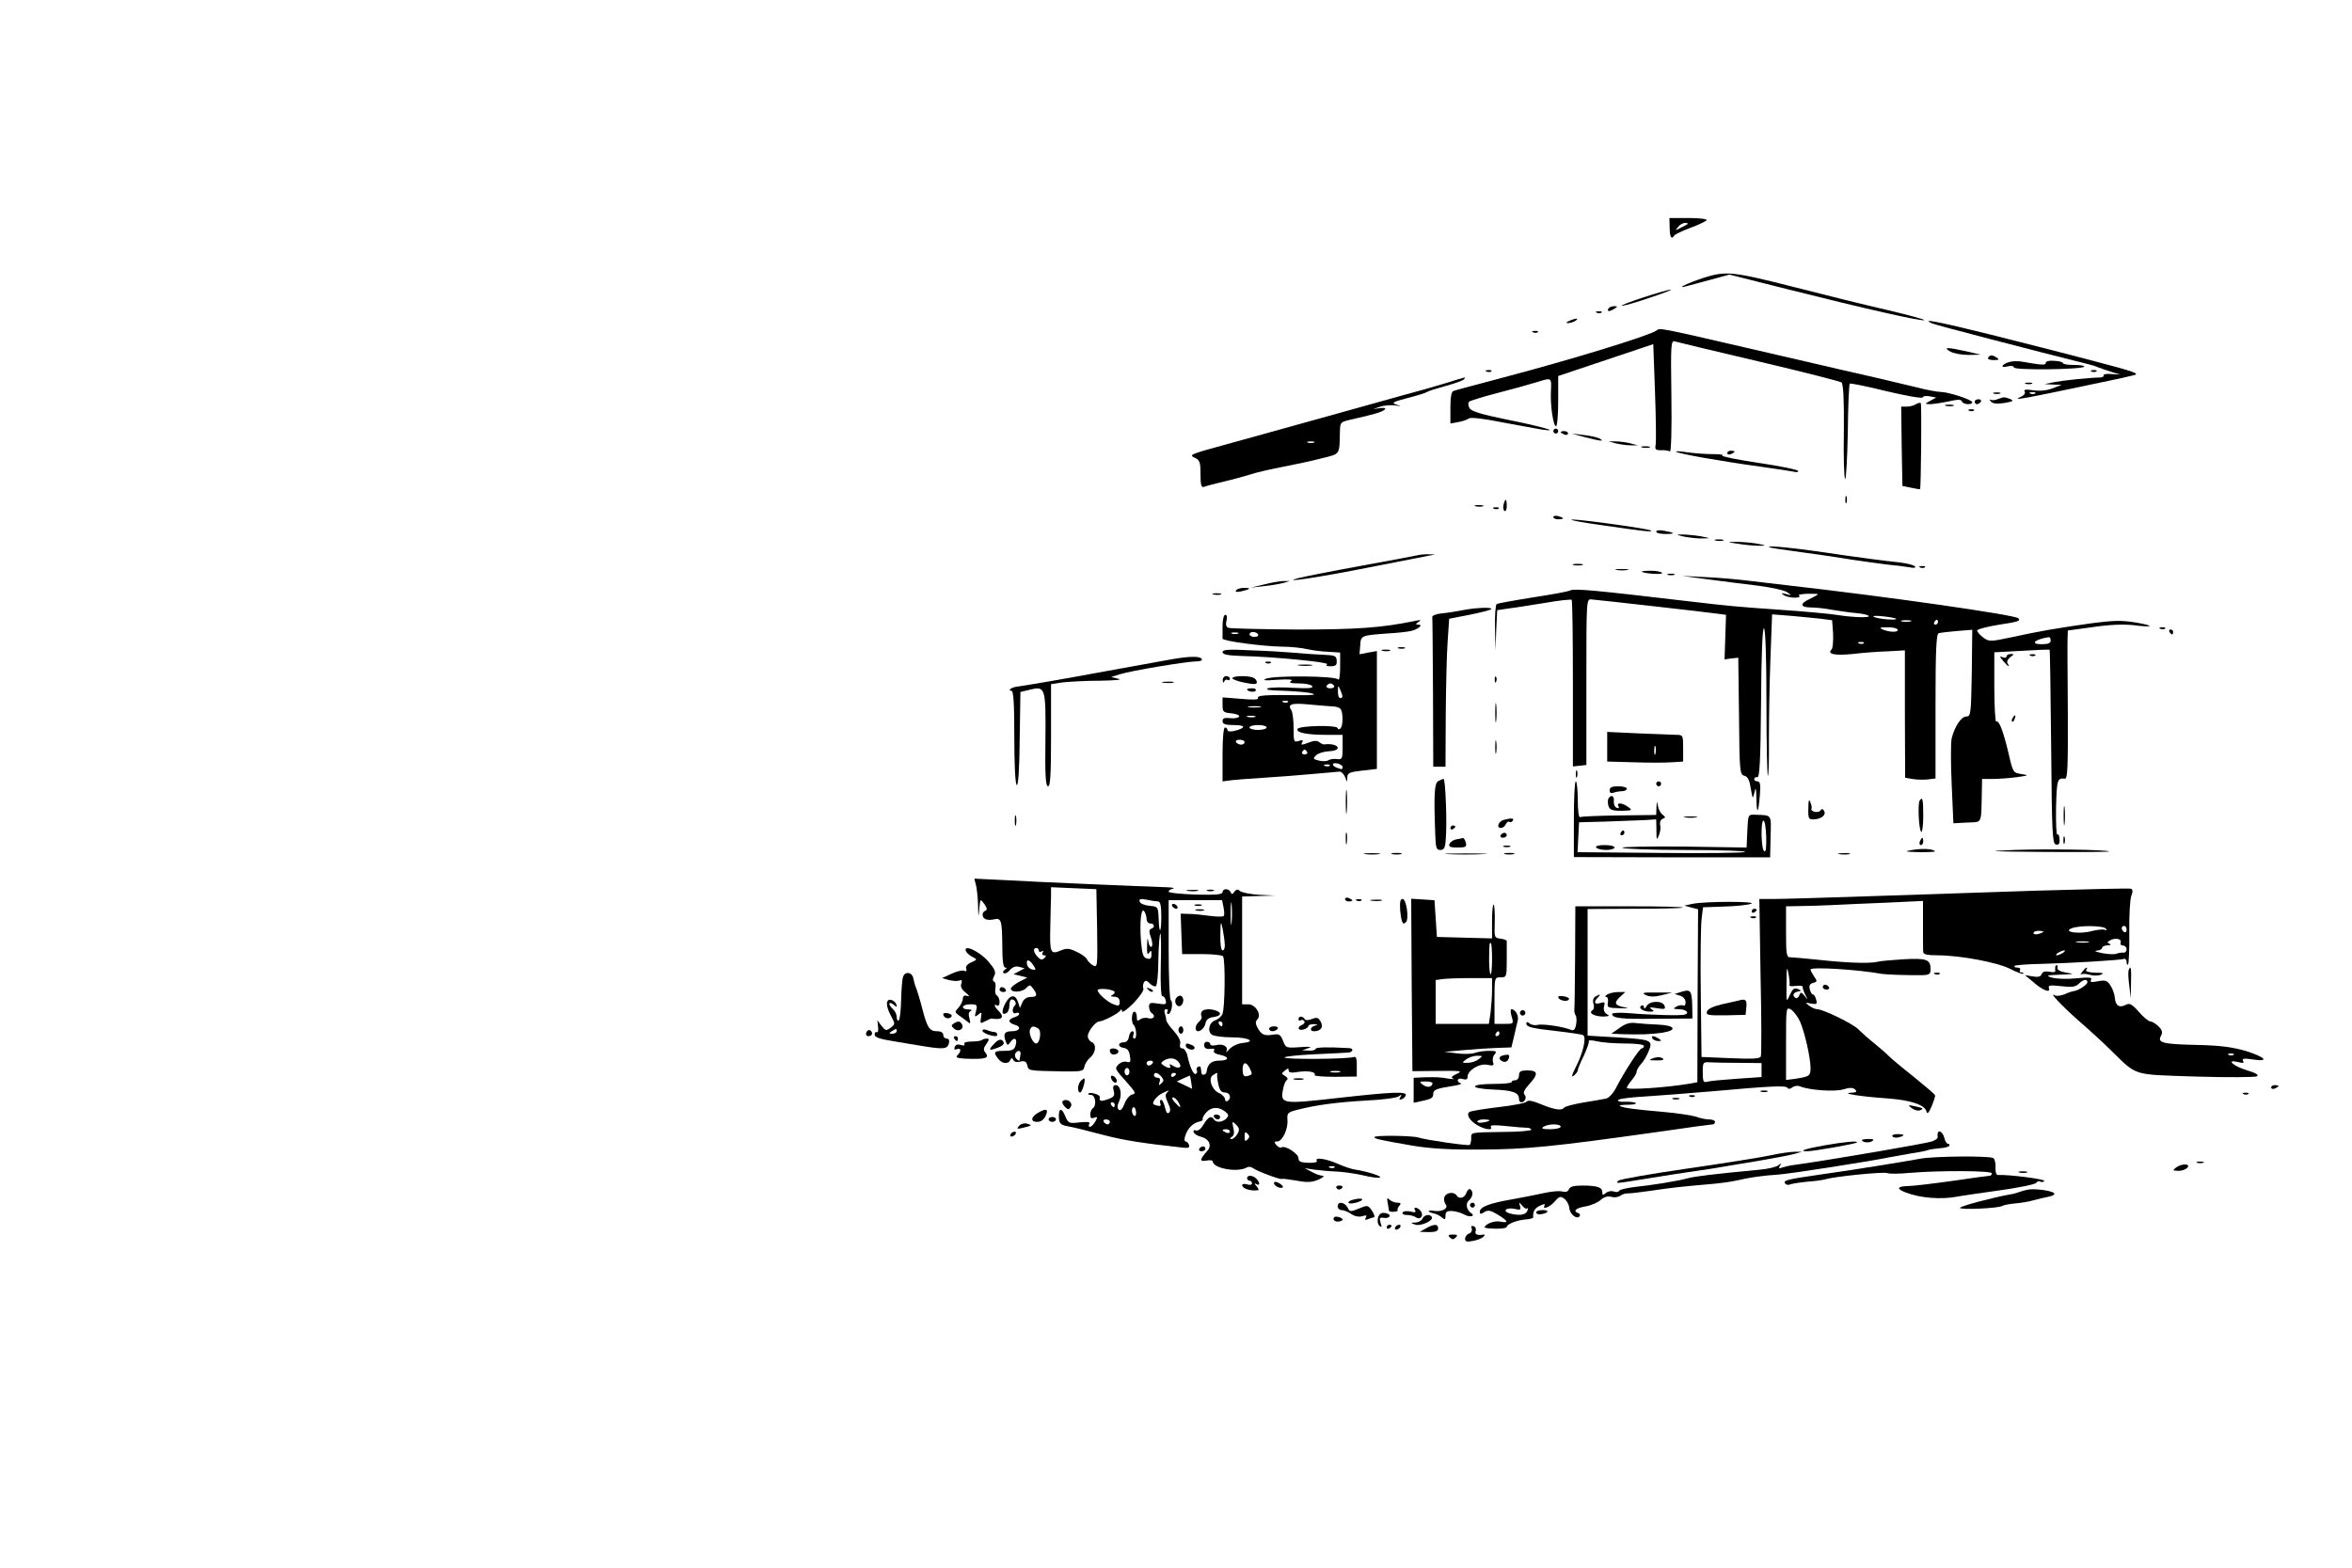 <?xml version="1.0" standalone="no"?>
<!DOCTYPE svg PUBLIC "-//W3C//DTD SVG 20010904//EN"
 "http://www.w3.org/TR/2001/REC-SVG-20010904/DTD/svg10.dtd">
<svg version="1.0" xmlns="http://www.w3.org/2000/svg"
 width="960pt" height="640pt" viewBox="0 0 960 640"
 preserveAspectRatio="xMidYMid meet">

<g transform="translate(0,640) scale(0.1,-0.1)"
fill="#000000" stroke="none">
<path d="M6815 5470 c0 -38 8 -50 19 -31 3 4 33 19 66 31 33 12 63 27 66 31 3
5 -30 9 -73 9 l-79 0 1 -40z m74 16 c-2 -2 -15 -9 -29 -16 -23 -12 -24 -12
-11 3 7 10 20 17 29 17 8 0 13 -2 11 -4z"/>
<path d="M6951 5265 c-66 -22 -115 -46 -66 -33 11 3 55 15 97 26 l77 21 238
-60 c314 -79 543 -131 557 -126 6 2 -61 20 -149 41 -88 20 -254 61 -370 91
-267 68 -290 70 -384 40z"/>
<path d="M6705 5185 c-55 -18 -93 -33 -85 -33 8 -1 60 14 115 33 55 18 93 33
85 33 -8 0 -60 -15 -115 -33z"/>
<path d="M6565 5140 c-8 -13 5 -13 25 0 13 8 13 10 -2 10 -9 0 -20 -4 -23 -10z"/>
<path d="M6518 5123 c7 -3 16 -2 19 1 4 3 -2 6 -13 5 -11 0 -14 -3 -6 -6z"/>
<path d="M6405 5090 c-13 -6 -15 -9 -5 -9 8 0 22 4 30 9 18 12 2 12 -25 0z"/>
<path d="M7885 5080 c15 -7 408 -109 635 -166 14 -3 34 -9 45 -14 11 -4 36
-13 55 -19 l35 -10 -37 2 c-20 2 -34 -1 -32 -5 3 -4 -3 -8 -13 -9 -48 -1 -152
-12 -188 -19 l-40 -8 35 -2 35 -1 -39 -15 c-24 -9 -53 -11 -79 -7 -29 4 -38 3
-33 -6 4 -6 -2 -15 -16 -21 -41 -18 2 -10 357 65 39 8 85 18 103 23 29 6 7 14
-165 59 -109 29 -299 77 -422 108 -214 53 -282 66 -236 45z m422 -286 c-3 -3
-12 -4 -19 -1 -8 3 -5 6 6 6 11 1 17 -2 13 -5z"/>
<path d="M6760 5050 c-33 -22 -347 -118 -620 -190 -107 -29 -201 -53 -207 -56
-9 -2 -13 -25 -13 -68 l0 -65 33 6 c17 3 37 10 43 15 7 5 61 -1 135 -16 68
-13 142 -26 164 -30 81 -11 -8 14 -149 42 -102 21 -141 33 -148 46 -6 10 -6
21 -2 26 5 4 56 20 114 35 58 15 131 35 163 45 62 19 60 21 57 -43 -2 -54 10
-137 21 -137 5 0 9 46 9 103 l0 102 194 65 194 65 7 -192 c4 -106 5 -204 3
-217 -4 -21 -1 -24 22 -24 15 1 31 -2 36 -5 5 -3 8 91 6 225 -3 217 -2 229 15
224 10 -3 164 -40 343 -82 179 -42 330 -81 336 -85 8 -7 11 -68 10 -200 -2
-104 1 -192 5 -195 4 -2 9 83 11 190 1 107 5 197 8 200 3 2 70 -11 150 -31 81
-19 146 -31 148 -25 1 5 14 7 29 4 l26 -5 -24 -13 c-24 -13 -24 -13 -2 -14 12
0 46 5 75 11 39 9 53 9 56 0 4 -13 42 -15 42 -3 0 10 -98 42 -129 42 -13 0
-57 8 -99 19 -43 10 -108 26 -147 35 -38 8 -243 56 -455 105 -471 109 -442
103 -460 91z"/>
<path d="M6258 5043 c7 -3 16 -2 19 1 4 3 -2 6 -13 5 -11 0 -14 -3 -6 -6z"/>
<path d="M7960 4965 c14 -8 48 -14 75 -14 l50 1 -60 14 c-78 17 -96 17 -65 -1z"/>
<path d="M8115 4940 c-4 -6 6 -10 22 -10 22 0 25 2 13 10 -19 12 -27 12 -35 0z"/>
<path d="M8205 4923 c-33 -8 -45 -27 -12 -19 16 4 27 2 27 -4 0 -12 275 -9
287 3 3 4 -15 7 -40 7 -26 0 -47 3 -47 8 0 4 -16 8 -35 9 -21 2 -35 -2 -35 -8
0 -11 -12 -10 -100 5 -14 2 -34 2 -45 -1z"/>
<path d="M6068 4883 c7 -3 16 -2 19 1 4 3 -2 6 -13 5 -11 0 -14 -3 -6 -6z"/>
<path d="M8538 4883 c7 -3 16 -2 19 1 4 3 -2 6 -13 5 -11 0 -14 -3 -6 -6z"/>
<path d="M5895 4834 c-44 -13 -120 -35 -170 -48 -49 -14 -198 -55 -330 -92
-132 -37 -309 -86 -393 -109 -139 -38 -151 -42 -127 -53 22 -10 25 -17 25 -68
0 -41 3 -55 13 -52 6 3 44 13 82 22 39 9 90 23 115 31 25 8 83 21 130 30 47 9
117 24 155 34 76 19 72 12 74 107 1 41 1 41 49 52 89 20 124 30 134 40 6 6 -1
8 -19 6 l-28 -4 29 10 c16 5 43 7 60 5 27 -4 28 -4 6 3 -22 7 -16 11 45 27 39
10 75 21 80 25 6 4 41 15 78 25 37 10 70 22 73 27 3 4 4 8 2 7 -2 0 -39 -11
-83 -25z m-532 -241 c-7 -2 -19 -2 -25 0 -7 3 -2 5 12 5 14 0 19 -2 13 -5z"/>
<path d="M8268 4833 c6 -2 18 -2 25 0 6 3 1 5 -13 5 -14 0 -19 -2 -12 -5z"/>
<path d="M8138 4793 c6 -2 18 -2 25 0 6 3 1 5 -13 5 -14 0 -19 -2 -12 -5z"/>
<path d="M8155 4771 c-11 -5 -24 -6 -30 -3 -5 3 -5 -1 2 -8 8 -8 24 -10 55 -5
35 6 39 9 23 16 -25 9 -25 9 -50 0z"/>
<path d="M8060 4760 c0 -5 4 -10 9 -10 6 0 13 5 16 10 3 6 -1 10 -9 10 -9 0
-16 -4 -16 -10z"/>
<path d="M7820 4750 c-8 -6 -25 -10 -38 -10 l-22 0 2 -162 3 -162 35 -7 c19
-4 36 -7 37 -6 4 5 7 346 3 351 -3 3 -12 1 -20 -4z"/>
<path d="M7943 4743 c9 -2 23 -2 30 0 6 3 -1 5 -18 5 -16 0 -22 -2 -12 -5z"/>
<path d="M8038 4723 c7 -3 16 -2 19 1 4 3 -2 6 -13 5 -11 0 -14 -3 -6 -6z"/>
<path d="M6340 4640 c0 -5 5 -10 10 -10 6 0 10 5 10 10 0 6 -4 10 -10 10 -5 0
-10 -4 -10 -10z"/>
<path d="M6370 4636 c0 -2 7 -6 15 -10 8 -3 15 -1 15 4 0 6 -7 10 -15 10 -8 0
-15 -2 -15 -4z"/>
<path d="M6470 4615 c63 -16 81 -18 60 -6 -8 5 -37 12 -65 15 l-50 6 55 -15z"/>
<path d="M6595 4590 c17 -4 44 -8 60 -8 l30 0 -30 8 c-16 4 -43 8 -60 8 l-30
0 30 -8z"/>
<path d="M6703 4573 c9 -2 23 -2 30 0 6 3 -1 5 -18 5 -16 0 -22 -2 -12 -5z"/>
<path d="M6841 4556 c7 -8 190 -40 344 -61 66 -9 128 -19 138 -21 9 -3 17 -1
17 3 0 5 -72 20 -160 33 -88 13 -156 27 -150 30 6 4 -11 6 -37 6 -27 0 -73 3
-103 7 -30 5 -52 6 -49 3z"/>
<path d="M7050 4550 c0 -5 7 -7 15 -4 8 4 15 8 15 10 0 2 -7 4 -15 4 -8 0 -15
-4 -15 -10z"/>
<path d="M7532 4360 c0 -14 2 -19 5 -12 2 6 2 18 0 25 -3 6 -5 1 -5 -13z"/>
<path d="M6137 4340 c-3 -11 -1 -23 4 -26 5 -3 9 6 9 20 0 31 -6 34 -13 6z"/>
<path d="M6023 4333 c9 -2 23 -2 30 0 6 3 -1 5 -18 5 -16 0 -22 -2 -12 -5z"/>
<path d="M6098 4323 c7 -3 16 -2 19 1 4 3 -2 6 -13 5 -11 0 -14 -3 -6 -6z"/>
<path d="M6340 4289 c0 -5 9 -9 20 -9 11 0 20 2 20 4 0 2 -9 6 -20 9 -11 3
-20 1 -20 -4z"/>
<path d="M6545 4255 c165 -24 201 -28 194 -21 -7 7 -287 46 -322 45 -18 -1 40
-12 128 -24z"/>
<path d="M6760 4230 c0 -6 17 -10 37 -10 43 0 41 5 -4 13 -19 4 -33 2 -33 -3z"/>
<path d="M6875 4209 c22 -4 56 -8 75 -7 33 0 32 1 -10 9 -25 4 -58 7 -75 7
-26 0 -25 -1 10 -9z"/>
<path d="M7003 4193 c9 -2 23 -2 30 0 6 3 -1 5 -18 5 -16 0 -22 -2 -12 -5z"/>
<path d="M7095 4180 c28 -5 66 -8 85 -8 32 0 31 1 -10 9 -25 4 -63 7 -85 7
-39 -1 -39 -1 10 -8z"/>
<path d="M7221 4166 c2 -2 60 -11 129 -20 69 -9 163 -23 210 -31 47 -7 112
-16 145 -20 33 -3 73 -8 89 -11 17 -4 26 -2 23 3 -4 6 -32 13 -64 17 -59 6
-171 21 -233 30 -190 29 -309 41 -299 32z"/>
<path d="M5790 4134 c-8 -2 -114 -22 -235 -44 -121 -22 -236 -45 -255 -50 -83
-22 85 3 295 45 121 24 231 45 245 48 22 4 21 4 -5 4 -16 1 -37 -1 -45 -3z"/>
<path d="M6423 4093 c9 -2 25 -2 35 0 9 3 1 5 -18 5 -19 0 -27 -2 -17 -5z"/>
<path d="M7838 4083 c7 -3 16 -2 19 1 4 3 -2 6 -13 5 -11 0 -14 -3 -6 -6z"/>
<path d="M6598 4073 c12 -2 32 -2 45 0 12 2 2 4 -23 4 -25 0 -35 -2 -22 -4z"/>
<path d="M6701 4066 c10 -8 89 -13 83 -5 -3 5 -24 9 -46 9 -23 0 -39 -2 -37
-4z"/>
<path d="M6808 4053 c6 -2 18 -2 25 0 6 3 1 5 -13 5 -14 0 -19 -2 -12 -5z"/>
<path d="M6970 4035 c58 -8 150 -19 205 -26 55 -7 109 -19 120 -27 19 -13 19
-14 -5 -7 -19 5 -22 4 -10 -4 8 -6 29 -11 45 -11 17 0 25 4 18 8 -6 4 9 7 33
8 24 0 44 0 44 -2 0 -2 -16 -11 -35 -20 -41 -19 -37 -34 9 -34 18 0 57 -4 87
-10 30 -5 73 -11 97 -13 23 -2 45 -7 49 -11 9 -9 -63 -7 -132 4 -33 5 -132 14
-220 20 -187 13 -219 16 -380 35 -382 45 -467 53 -485 45 -8 -5 -77 -17 -154
-29 -76 -12 -142 -24 -147 -27 -5 -3 -8 -47 -7 -97 l2 -92 3 82 4 82 47 7 c26
3 93 14 150 23 56 10 105 15 107 12 3 -2 5 -156 5 -342 l0 -338 28 3 27 3 0
339 c0 333 0 339 20 337 26 -2 481 -53 520 -59 l30 -4 -3 -91 -3 -91 28 4 28
3 3 -238 c2 -227 3 -239 22 -244 14 -4 21 -18 26 -52 8 -44 8 -45 15 -16 5 24
7 19 8 -24 1 -69 8 -63 14 12 4 44 1 57 -9 57 -8 0 -14 4 -14 10 0 5 6 9 13 7
9 -1 13 66 15 306 1 199 6 306 12 302 6 -4 10 -120 10 -307 0 -166 3 -299 6
-295 3 3 5 68 4 144 0 76 2 223 6 327 l7 188 76 -6 c42 -4 97 -9 123 -12 l46
-6 4 -55 c1 -30 -1 -58 -6 -64 -20 -19 11 -26 84 -19 42 5 107 10 145 11 l70
4 0 -260 1 -260 29 -5 c17 -3 45 -4 63 -2 l32 4 0 294 c0 227 3 296 13 299 6
2 40 6 75 9 l62 5 -2 -177 c-3 -167 -4 -177 -22 -177 -21 0 -48 -41 -60 -89
-4 -17 -4 -101 0 -188 l7 -159 56 3 c63 3 57 -10 60 121 l1 57 43 0 c23 0 67
3 97 7 51 7 52 8 21 13 -34 5 -35 6 -53 85 -22 92 -39 136 -50 129 -4 -3 -8
60 -8 139 l0 144 112 6 c61 4 113 6 114 4 1 -1 4 -180 6 -397 3 -356 5 -395
20 -398 11 -2 16 4 14 22 0 13 -4 22 -9 19 -4 -2 -6 48 -5 111 3 113 5 121 36
117 11 -2 13 47 12 271 -1 150 -2 287 -1 303 l1 31 103 14 c66 10 124 12 163
8 85 -11 92 -3 9 11 -56 9 -90 8 -175 -3 -142 -20 -218 -33 -327 -57 -90 -19
-94 -19 -118 -2 -13 10 -25 23 -25 29 0 5 41 16 91 24 74 11 88 15 77 26 -15
14 -532 88 -938 134 -52 6 -129 15 -170 20 -41 5 -118 12 -170 14 l-95 5 105
-14z m769 -161 c8 -8 -78 -1 -91 8 -7 4 9 5 37 2 27 -3 52 -7 54 -10z m59 -11
c-10 -2 -26 -2 -35 0 -10 3 -2 5 17 5 19 0 27 -2 18 -5z m112 -3 c0 -5 -5 -10
-11 -10 -5 0 -7 5 -4 10 3 6 8 10 11 10 2 0 4 -4 4 -10z m-165 -30 c7 -12 -32
-12 -60 0 -16 7 -13 9 17 9 20 1 40 -3 43 -9z m625 -45 c0 -11 -11 -15 -37
-15 -49 0 -28 20 30 29 4 0 7 -6 7 -14z m-763 -11 c-3 -3 -12 -4 -19 -1 -8 3
-5 6 6 6 11 1 17 -2 13 -5z"/>
<path d="M5160 4014 l-55 -13 53 6 c29 3 65 9 80 13 l27 8 -25 0 c-14 0 -50
-6 -80 -14z"/>
<path d="M5045 3990 c-4 -7 3 -8 22 -4 38 9 42 14 10 14 -14 0 -29 -5 -32 -10z"/>
<path d="M4953 3973 c9 -2 23 -2 30 0 6 3 -1 5 -18 5 -16 0 -22 -2 -12 -5z"/>
<path d="M5970 3909 c-25 -5 -63 -11 -85 -13 -22 -2 -40 -9 -39 -15 1 -6 2
-146 3 -311 l1 -300 25 0 25 0 1 213 c1 116 4 252 8 302 l6 89 82 16 c45 9 85
19 89 23 10 9 -60 7 -116 -4z"/>
<path d="M4990 3845 c0 -25 0 -48 0 -52 -1 -10 165 -32 245 -33 33 0 78 -5
100 -10 22 -5 61 -10 88 -11 l47 -3 0 -60 c0 -34 -4 -56 -8 -50 -9 15 -263 17
-295 3 -16 -7 -3 -8 48 -4 47 3 65 1 55 -5 -11 -7 -2 -10 32 -10 26 0 50 -5
54 -11 5 -9 -16 -10 -77 -7 -46 3 -93 2 -104 -2 -13 -6 10 -9 65 -10 47 -2 99
-6 115 -11 21 -5 3 -8 -60 -7 -131 2 -167 -1 -160 -12 4 -6 -20 -8 -69 -3
l-76 6 0 -31 c0 -28 3 -31 35 -34 20 -2 34 -7 33 -13 -2 -5 -18 -9 -35 -7 -25
3 -33 0 -33 -12 0 -12 11 -16 47 -16 49 0 49 -12 1 -24 -17 -4 -28 -2 -28 4 0
5 -4 10 -10 10 -6 0 -10 -43 -10 -110 l0 -110 38 5 c20 2 80 7 132 10 52 3
140 10 195 15 55 5 106 9 113 10 7 0 17 -10 22 -22 9 -23 9 -23 9 -2 1 19 9
22 61 28 l60 7 0 241 0 240 -35 -6 -36 -7 3 36 c2 41 4 41 113 49 39 2 81 7
94 10 30 7 52 26 30 26 -12 0 -12 2 1 11 12 8 10 9 -10 5 -140 -29 -239 -36
-487 -36 -145 1 -271 4 -279 7 -9 3 -12 13 -8 29 4 15 2 24 -5 24 -6 0 -11
-19 -11 -45z m63 -32 c-7 -2 -19 -2 -25 0 -7 3 -2 5 12 5 14 0 19 -2 13 -5z
m82 -3 c3 -5 -3 -10 -14 -10 -12 0 -21 5 -21 10 0 6 6 10 14 10 8 0 18 -4 21
-10z m310 -210 c3 -5 -3 -10 -15 -10 -12 0 -18 5 -15 10 3 6 10 10 15 10 5 0
12 -4 15 -10z m34 -42 c1 -5 -3 -8 -9 -8 -5 0 -10 12 -9 28 0 24 1 25 9 7 5
-11 9 -23 9 -27z m-222 -24 c-3 -3 -12 -4 -19 -1 -8 3 -5 6 6 6 11 1 17 -2 13
-5z m183 -18 c14 0 28 -5 32 -11 11 -15 10 -73 -2 -80 -5 -3 -10 -3 -10 2 0
14 -158 11 -164 -3 -6 -15 37 -24 120 -24 l64 0 0 -51 c0 -47 -2 -50 -22 -48
-13 2 -29 0 -36 -5 -7 -4 -25 -5 -39 -1 -24 6 -25 8 -11 22 9 8 32 15 52 16
22 1 36 6 36 14 0 11 -28 18 -54 14 -4 -1 -14 3 -21 9 -9 7 -21 7 -39 0 -34
-13 -39 -13 -30 1 4 8 0 9 -15 4 -20 -6 -21 -3 -21 52 0 32 -4 65 -9 73 -17
25 -1 31 72 24 40 -4 83 -7 97 -8z m-297 -3 c-13 -2 -33 -2 -45 0 -13 2 -3 4
22 4 25 0 35 -2 23 -4z m-20 -40 c-7 -2 -21 -2 -30 0 -10 3 -4 5 12 5 17 0 24
-2 18 -5z m47 -43 c0 -5 -16 -10 -35 -10 -19 0 -35 5 -35 10 0 6 16 10 35 10
19 0 35 -4 35 -10z m-90 -60 c0 -5 -6 -10 -14 -10 -8 0 -18 5 -21 10 -3 6 3
10 14 10 12 0 21 -4 21 -10z m255 -40 c3 -5 -1 -10 -10 -10 -9 0 -13 5 -10 10
3 6 8 10 10 10 2 0 7 -4 10 -10z m145 -61 c0 -11 -3 -11 -24 -3 -23 9 -20 23
4 17 11 -3 20 -9 20 -14z m-53 5 c-3 -3 -12 -4 -19 -1 -8 3 -5 6 6 6 11 1 17
-2 13 -5z"/>
<path d="M8818 3833 c7 -3 16 -2 19 1 4 3 -2 6 -13 5 -11 0 -14 -3 -6 -6z"/>
<path d="M8855 3820 c3 -5 8 -10 11 -10 2 0 4 5 4 10 0 6 -5 10 -11 10 -5 0
-7 -4 -4 -10z"/>
<path d="M5708 3753 c6 -2 18 -2 25 0 6 3 1 5 -13 5 -14 0 -19 -2 -12 -5z"/>
<path d="M4990 3738 c0 -10 21 -14 78 -16 134 -3 362 -26 349 -34 -7 -5 -3 -8
14 -8 21 0 26 5 25 22 -1 21 -7 23 -56 25 -30 1 -82 5 -115 8 -33 3 -113 8
-177 10 -93 5 -118 3 -118 -7z"/>
<path d="M5643 3743 c9 -2 23 -2 30 0 6 3 -1 5 -18 5 -16 0 -22 -2 -12 -5z"/>
<path d="M8190 3720 c0 -5 -7 -7 -16 -3 -14 5 -13 3 2 -15 20 -24 30 -29 18
-10 -4 6 1 17 11 25 17 12 17 13 2 13 -9 0 -17 -4 -17 -10z"/>
<path d="M8288 3723 c7 -3 16 -2 19 1 4 3 -2 6 -13 5 -11 0 -14 -3 -6 -6z"/>
<path d="M4785 3709 c-27 -5 -147 -27 -265 -48 -184 -34 -312 -56 -374 -65
-19 -3 -34 -16 -18 -16 9 0 12 -52 12 -189 0 -113 4 -192 10 -196 6 -4 11 64
12 187 l3 193 37 9 c65 16 67 11 65 -205 -2 -145 1 -189 11 -189 9 0 12 48 12
209 l0 208 46 7 c26 3 95 7 153 7 63 1 94 4 76 8 l-30 7 35 11 c41 14 275 53
314 53 16 0 25 4 21 10 -7 12 -50 11 -120 -1z"/>
<path d="M5168 3693 c7 -3 16 -2 19 1 4 3 -2 6 -13 5 -11 0 -14 -3 -6 -6z"/>
<path d="M5303 3683 c15 -2 37 -2 50 0 12 2 0 4 -28 4 -27 0 -38 -2 -22 -4z"/>
<path d="M4991 3623 c0 -11 3 -13 6 -5 2 6 9 10 14 6 5 -3 9 0 9 5 0 6 -7 11
-15 11 -8 0 -15 -8 -14 -17z"/>
<path d="M5030 3631 c0 -4 23 -13 50 -18 39 -8 50 -7 50 2 0 7 -7 16 -16 19
-24 9 -84 7 -84 -3z"/>
<path d="M6101 3624 c0 -11 3 -14 6 -6 3 7 2 16 -1 19 -3 4 -6 -2 -5 -13z"/>
<path d="M4748 3613 c12 -2 30 -2 40 0 9 3 -1 5 -23 4 -22 0 -30 -2 -17 -4z"/>
<path d="M5090 3586 c0 -9 30 -14 35 -6 4 6 -3 10 -14 10 -12 0 -21 -2 -21 -4z"/>
<path d="M6103 3490 c0 -36 2 -50 4 -32 2 17 2 47 0 65 -2 17 -4 3 -4 -33z"/>
<path d="M8215 3469 c-4 -6 -5 -12 -2 -15 2 -3 7 2 10 11 7 17 1 20 -8 4z"/>
<path d="M6560 3352 l0 -61 108 -3 c59 -2 128 -2 155 0 l47 3 0 55 c0 52 -1
54 -27 54 -16 1 -85 3 -155 6 l-128 6 0 -60z m197 -29 c-3 -10 -5 -4 -5 12 0
17 2 24 5 18 2 -7 2 -21 0 -30z"/>
<path d="M6103 3350 c0 -25 2 -35 4 -22 2 12 2 32 0 45 -2 12 -4 2 -4 -23z"/>
<path d="M6432 3240 c0 -14 2 -19 5 -12 2 6 2 18 0 25 -3 6 -5 1 -5 -13z"/>
<path d="M5870 3211 c-15 -9 -18 -50 -12 -213 2 -59 4 -68 21 -68 15 0 20 9
22 43 6 64 -1 247 -9 247 -4 0 -14 -5 -22 -9z"/>
<path d="M6424 3055 l0 -154 401 -1 400 0 2 85 c2 93 7 86 -64 89 -28 1 -28 0
-31 -66 l-3 -68 -260 4 c-143 1 -254 -1 -247 -5 7 -5 126 -9 263 -9 138 0 245
-4 238 -8 -6 -4 -162 -6 -347 -4 l-337 3 3 61 3 61 110 3 c61 2 131 5 158 6
l47 3 1 -45 c0 -40 1 -42 10 -20 6 14 8 33 5 43 -2 10 2 21 10 24 13 5 13 7 0
17 -8 6 -17 22 -19 36 -4 22 -4 21 -6 -6 l-1 -31 -151 -2 c-83 -1 -155 -4
-160 -7 -5 -3 -9 29 -9 70 0 42 -4 76 -8 76 -5 0 -8 -70 -8 -155z m785 -71 c1
-44 -1 -64 -8 -59 -13 7 -15 125 -3 125 5 0 10 -30 11 -66z"/>
<path d="M6760 3200 c0 -5 5 -10 10 -10 6 0 10 5 10 10 0 6 -4 10 -10 10 -5 0
-10 -4 -10 -10z"/>
<path d="M5493 3125 c0 -44 2 -61 4 -37 2 23 2 59 0 80 -2 20 -4 1 -4 -43z"/>
<path d="M6570 3174 c0 -11 5 -14 16 -10 9 3 24 6 35 6 10 0 19 5 19 10 0 6
-16 10 -35 10 -25 0 -35 -4 -35 -16z"/>
<path d="M6565 3140 c-3 -6 -3 -19 0 -30 5 -16 15 -20 53 -20 44 1 46 2 28 15
-23 18 -50 20 -40 4 4 -7 1 -10 -7 -7 -8 3 -13 15 -12 27 3 22 -11 29 -22 11z"/>
<path d="M7381 3100 c-1 -43 1 -46 24 -45 31 2 50 19 40 35 -6 9 -9 9 -15 1
-7 -12 -43 -4 -36 8 2 3 0 15 -5 26 -5 15 -8 8 -8 -25z"/>
<path d="M7835 3131 c-8 -15 -3 -121 7 -127 4 -3 8 27 8 65 0 69 -3 81 -15 62z"/>
<path d="M8423 3070 c0 -36 2 -50 4 -32 2 17 2 47 0 65 -2 17 -4 3 -4 -33z"/>
<path d="M4142 3050 c0 -19 2 -27 5 -17 2 9 2 25 0 35 -3 9 -5 1 -5 -18z"/>
<path d="M6878 3063 c12 -2 32 -2 45 0 12 2 2 4 -23 4 -25 0 -35 -2 -22 -4z"/>
<path d="M6138 3053 c-22 -6 -32 -33 -12 -33 8 0 17 7 20 15 4 8 10 13 14 10
5 -3 11 -1 15 5 6 10 -6 11 -37 3z"/>
<path d="M5920 3019 c0 -5 5 -7 10 -4 6 3 10 8 10 11 0 2 -4 4 -10 4 -5 0 -10
-5 -10 -11z"/>
<path d="M5493 2975 c0 -22 2 -30 4 -17 2 12 2 30 0 40 -3 9 -5 -1 -4 -23z"/>
<path d="M6615 3000 c-3 -5 -1 -10 4 -10 6 0 11 5 11 10 0 6 -2 10 -4 10 -3 0
-8 -4 -11 -10z"/>
<path d="M6125 2990 c-3 -5 1 -10 9 -10 9 0 16 5 16 10 0 6 -4 10 -9 10 -6 0
-13 -4 -16 -10z"/>
<path d="M8422 2970 c0 -14 2 -19 5 -12 2 6 2 18 0 25 -3 6 -5 1 -5 -13z"/>
<path d="M5943 2973 c-12 -2 -24 -11 -27 -19 -4 -11 4 -14 33 -14 34 0 38 3
34 20 -3 11 -8 19 -12 19 -3 -1 -16 -4 -28 -6z"/>
<path d="M7836 2965 c-3 -8 -1 -15 4 -15 6 0 10 7 10 15 0 8 -2 15 -4 15 -2 0
-6 -7 -10 -15z"/>
<path d="M6138 2943 c6 -2 18 -2 25 0 6 3 1 5 -13 5 -14 0 -19 -2 -12 -5z"/>
<path d="M6515 2940 c3 -5 22 -10 41 -10 19 0 34 5 34 10 0 6 -18 10 -41 10
-24 0 -38 -4 -34 -10z"/>
<path d="M7805 2930 c-35 -6 -31 -7 29 -9 38 0 67 1 64 4 -10 10 -52 12 -93 5z"/>
<path d="M8220 2930 c-124 -5 -106 -6 124 -8 148 -1 267 0 265 2 -9 7 -252 11
-389 6z"/>
<path d="M5573 2913 c15 -2 39 -2 55 0 15 2 2 4 -28 4 -30 0 -43 -2 -27 -4z"/>
<path d="M5683 2913 c9 -2 25 -2 35 0 9 3 1 5 -18 5 -19 0 -27 -2 -17 -5z"/>
<path d="M5912 2913 c37 -2 100 -2 140 0 40 1 10 3 -67 3 -77 0 -110 -1 -73
-3z"/>
<path d="M6143 2913 c9 -2 25 -2 35 0 9 3 1 5 -18 5 -19 0 -27 -2 -17 -5z"/>
<path d="M7508 2913 c12 -2 30 -2 40 0 9 3 -1 5 -23 4 -22 0 -30 -2 -17 -4z"/>
<path d="M3983 2789 c4 -13 8 -51 9 -84 1 -52 2 -54 5 -16 4 43 4 43 21 20 11
-16 12 -24 4 -27 -16 -5 -15 -29 2 -35 8 -3 23 -3 34 0 29 7 32 -6 33 -106 0
-63 4 -91 12 -91 8 0 7 -3 -2 -9 -7 -5 -9 -11 -4 -14 5 -3 17 2 25 13 11 12
24 17 38 13 l22 -6 -22 -12 -23 -12 28 -7 28 -7 -33 -17 c-18 -10 -33 -22 -34
-27 -2 -18 44 -17 61 0 16 16 17 16 30 -1 19 -26 16 -34 -10 -34 -15 0 -28 -8
-34 -22 l-10 -23 -7 22 c-11 35 -32 34 -52 -2 -18 -34 -15 -53 5 -40 6 3 11
17 11 31 0 13 4 24 9 24 13 0 22 -16 14 -24 -14 -13 -12 -38 3 -32 8 3 14 2
14 -3 0 -5 -9 -11 -20 -14 -11 -3 -20 -10 -20 -15 0 -5 9 -12 20 -15 31 -8 24
-27 -10 -27 -30 0 -37 -11 -24 -44 6 -15 8 -15 19 1 16 22 29 12 20 -16 -5
-17 -15 -21 -46 -21 -42 0 -46 -5 -25 -32 15 -21 42 -24 50 -5 5 9 7 9 12 0 3
-8 15 -11 28 -7 18 4 25 1 29 -15 6 -23 2 -22 146 -25 77 -1 84 1 87 19 2 11
12 27 23 37 24 19 28 56 6 64 -8 4 -15 14 -15 24 0 19 32 60 47 60 15 0 77 32
85 44 5 7 8 6 8 -3 0 -7 21 8 46 33 25 26 44 53 41 60 -3 7 -2 18 2 25 6 10
12 9 24 -4 9 -9 21 -14 25 -11 5 3 10 51 10 107 1 56 5 105 8 108 3 3 4 -53 2
-126 -2 -78 1 -131 6 -130 6 1 12 -7 14 -17 4 -17 0 -18 -32 -13 -31 5 -36 3
-36 -13 0 -10 5 -22 10 -25 19 -12 10 -27 -12 -22 -12 4 -28 1 -35 -5 -10 -8
-13 -6 -13 11 0 11 -4 21 -10 21 -11 0 -14 -43 -3 -54 12 -11 14 -56 4 -56 -6
0 -8 7 -5 15 4 8 1 15 -4 15 -6 0 -12 -10 -14 -22 -2 -14 -10 -23 -20 -23 -26
0 -27 -19 -2 -23 16 -2 23 -12 26 -33 4 -24 2 -28 -13 -24 -9 3 -24 -1 -33
-10 -17 -18 -18 -16 39 -80 30 -34 32 -40 17 -43 -10 -2 -25 -18 -32 -38 -9
-22 -17 -31 -24 -24 -6 6 -6 18 2 34 13 29 5 66 -14 66 -10 0 -13 -7 -8 -24 5
-20 0 -25 -25 -34 -29 -10 -35 -8 -32 10 1 9 -39 21 -46 14 -4 -3 1 -6 10 -6
19 0 24 -44 7 -55 -5 -3 -10 -15 -10 -25 0 -14 5 -18 16 -13 14 5 15 3 5 -15
-7 -12 -16 -22 -22 -22 -6 0 -7 5 -3 11 5 9 -6 10 -39 7 -43 -5 -46 -4 -58 23
-15 38 -28 37 -27 -1 1 -24 6 -31 27 -36 42 -8 61 -13 161 -39 81 -21 161 -33
317 -50 24 -3 30 0 26 11 -3 8 -9 14 -13 14 -13 0 1 43 20 61 9 10 25 19 35
20 10 2 17 7 14 10 -2 4 5 17 15 28 21 23 51 24 78 2 14 -12 14 -16 3 -28 -16
-15 -41 -17 -50 -3 -11 17 -23 11 -42 -20 -10 -18 -23 -28 -31 -25 -8 3 -12 0
-10 -7 3 -7 15 -15 28 -18 34 -8 48 -35 29 -57 -33 -37 -34 -46 -5 -41 14 3
26 1 26 -3 0 -29 103 -47 139 -25 6 4 17 3 24 -2 15 -12 110 -48 119 -45 4 2
31 -2 61 -7 42 -8 61 -7 88 4 19 9 27 15 18 16 -9 0 -30 7 -45 16 l-29 15 40
-6 c22 -3 65 -7 95 -8 30 -2 78 -9 107 -16 29 -7 58 -11 65 -8 13 4 -52 25
-100 32 -15 2 -47 13 -72 24 -47 21 -96 28 -85 12 3 -6 -12 -9 -35 -8 -31 1
-40 5 -40 19 0 18 -54 53 -69 44 -5 -3 -14 1 -21 9 -10 12 -10 15 3 15 21 0
45 50 42 88 -2 28 1 31 39 41 78 20 161 31 281 38 66 3 126 11 134 17 12 9 13
8 7 -3 -6 -9 -5 -12 4 -9 8 2 16 10 18 16 5 17 -50 15 -282 -11 -222 -25 -231
-24 -219 36 3 18 10 35 16 38 5 4 2 11 -7 16 -16 9 -16 11 -2 22 13 11 16 11
16 1 0 -9 11 -11 39 -6 40 6 74 0 67 -13 -3 -4 35 -7 83 -7 l89 1 0 42 c1 29
-3 41 -11 38 -23 -9 -287 -11 -284 -2 1 4 56 10 122 13 66 3 128 6 138 7 19 1
24 17 5 18 -87 5 -138 4 -138 -3 0 -4 -12 -8 -27 -7 l-28 1 25 9 c18 6 8 7
-34 4 -57 -4 -58 -3 -69 26 -10 26 -16 29 -42 25 -35 -6 -47 0 -63 30 -8 15
-8 24 0 32 19 19 -7 62 -37 62 l-25 0 0 220 0 220 68 2 67 2 -65 3 c-35 2 -70
9 -78 15 -10 9 -16 8 -24 -3 -7 -11 -11 -11 -15 -1 -2 6 -11 12 -19 12 -8 0
-14 -6 -14 -12 0 -10 -27 -12 -110 -10 -60 2 -110 7 -110 12 0 5 8 10 18 12 9
3 -3 5 -28 6 -98 3 -542 22 -659 29 l-124 6 6 -24z m495 -179 c2 -156 2 -161
-17 -151 -10 6 -21 17 -24 24 -3 8 -22 22 -42 31 -31 15 -41 16 -67 5 -40 -17
-44 -8 -41 98 1 48 2 104 3 125 l0 36 93 -4 92 -4 3 -160z m549 23 c-2 -21 -4
-4 -4 37 0 41 2 58 4 38 2 -21 2 -55 0 -75z m-301 87 c10 0 14 -16 14 -62 0
-70 -9 -75 -11 -5 -2 45 -3 46 -37 49 -20 2 -38 9 -40 17 -4 11 3 13 28 8 18
-4 39 -7 46 -7z m268 -24 c3 -15 4 -31 1 -35 -2 -4 -28 -4 -57 0 -29 4 -68 8
-86 8 l-33 1 3 -82 3 -83 80 0 c44 0 83 -4 87 -9 10 -14 8 -218 -3 -237 -5
-10 -17 -20 -28 -24 -26 -8 -35 -47 -13 -60 9 -5 46 -10 82 -10 68 0 99 -18
41 -23 -19 -2 -42 -13 -53 -25 -11 -12 -16 -16 -12 -8 9 18 -15 32 -43 24 -13
-3 -23 -1 -23 4 0 5 -6 10 -14 10 -7 0 -13 -7 -11 -16 1 -10 10 -15 25 -13 14
2 20 0 15 -7 -4 -7 6 -14 24 -17 41 -9 39 -24 -3 -24 -32 0 -48 -15 -51 -45
-1 -13 -20 -18 -21 -5 -1 6 -2 15 -3 21 0 5 -6 7 -11 4 -6 -4 -8 -10 -5 -15 3
-5 1 -11 -4 -14 -9 -6 -25 28 -35 77 -4 15 -13 27 -20 27 -9 0 -12 7 -9 19 3
11 -7 31 -26 52 -17 18 -31 39 -31 45 0 7 -3 19 -6 28 -3 9 -1 16 6 16 6 0 8
-4 5 -10 -3 -5 -2 -10 3 -10 13 0 22 49 11 56 -5 3 -9 96 -9 207 l0 202 109 0
109 0 6 -29z m-314 -48 c0 -10 7 -18 15 -18 18 0 20 -17 3 -22 -8 -3 -9 -12 0
-36 6 -17 7 -34 2 -37 -5 -3 -11 7 -13 22 -3 19 -4 13 -5 -17 -1 -32 1 -41 8
-30 8 12 10 11 10 -7 0 -16 -5 -20 -19 -16 -15 4 -19 17 -24 71 -6 79 1 141
14 121 5 -8 9 -22 9 -31z m319 -105 c1 -13 -3 -23 -9 -23 -6 0 -10 27 -9 63 1
59 2 60 10 22 4 -22 8 -50 8 -62z m-759 -24 c0 -5 5 -7 12 -3 7 4 8 3 4 -4 -4
-7 -2 -12 5 -12 10 0 10 -3 2 -11 -9 -9 -16 -8 -27 4 -18 18 -21 37 -6 37 6 0
10 -5 10 -11z m-22 -60 c12 -18 11 -20 -5 -17 -10 2 -19 11 -21 21 -5 23 10
21 26 -4z m332 -109 c0 -5 -6 -11 -12 -13 -7 -3 -3 -6 10 -6 15 -1 22 -7 22
-21 0 -17 -4 -18 -25 -10 -26 10 -65 45 -65 58 0 4 16 6 35 4 19 -2 35 -8 35
-12z m440 -130 c0 -5 -2 -10 -4 -10 -3 0 -8 5 -11 10 -3 6 -1 10 4 10 6 0 11
-4 11 -10z m-752 -19 c14 -9 7 -61 -9 -61 -13 0 -31 40 -25 56 6 16 15 17 34
5z m-73 -108 c-2 -10 -4 -20 -4 -22 -1 -3 -6 0 -12 6 -6 6 -8 16 -5 22 11 17
25 13 21 -6z m645 -28 c18 -21 3 -32 -22 -16 -11 7 -17 8 -13 2 8 -14 -5 -14
-25 -1 -13 9 -13 11 0 20 22 14 46 12 60 -5z m-105 -5 c-3 -5 -10 -10 -16 -10
-5 0 -9 5 -9 10 0 6 7 10 16 10 8 0 12 -4 9 -10z m395 -19 c13 -26 13 -28 -9
-34 -14 -3 -18 2 -19 24 -1 33 13 38 28 10z m-490 -16 c0 -8 -4 -15 -10 -15
-5 0 -10 7 -10 15 0 8 5 15 10 15 6 0 10 -7 10 -15z m858 -2 c-10 -2 -26 -2
-35 0 -10 3 -2 5 17 5 19 0 27 -2 18 -5z m-728 -18 c11 -13 11 -18 0 -28 -10
-10 -12 -9 -7 6 4 11 1 17 -8 17 -8 0 -15 5 -15 10 0 15 16 12 30 -5z m60 11
c0 -3 -4 -8 -10 -11 -5 -3 -10 -1 -10 4 0 6 5 11 10 11 6 0 10 -2 10 -4z m168
-3 c-1 -5 1 -23 5 -40 5 -24 12 -33 27 -33 21 0 28 -24 10 -35 -5 -3 -10 0
-10 8 0 7 -11 19 -25 25 -29 13 -45 60 -24 73 17 11 20 11 17 2z m-106 -31 l4
-27 -31 15 -32 15 26 12 c14 6 27 12 27 12 1 1 4 -11 6 -27z m-99 -43 c-8 -8
-6 -19 4 -41 10 -20 12 -33 5 -40 -7 -7 -12 0 -17 21 -4 17 -11 31 -15 31 -5
0 -7 -6 -4 -14 4 -11 0 -13 -15 -9 -16 4 -18 8 -9 22 6 10 20 22 32 28 29 14
32 15 19 2z m47 -39 c6 -11 9 -20 7 -20 -2 0 -12 9 -22 20 -10 11 -13 20 -7
20 6 0 16 -9 22 -20z m-260 -10 c0 -5 -2 -10 -4 -10 -3 0 -8 5 -11 10 -3 6 -1
10 4 10 6 0 11 -4 11 -10z m87 -30 c1 -11 -2 -18 -8 -15 -11 7 -12 35 -1 35 4
0 8 -9 9 -20z m-107 -40 c0 -5 -4 -10 -9 -10 -6 0 -13 5 -16 10 -3 6 1 10 9
10 9 0 16 -4 16 -10z m521 -49 c-7 -11 -17 -21 -24 -21 -9 0 -8 3 1 9 9 5 11
18 6 37 -6 27 -5 28 11 13 14 -14 15 -21 6 -38z m-31 9 c0 -5 -7 -7 -15 -4 -8
4 -15 8 -15 10 0 2 7 4 15 4 8 0 15 -4 15 -10z m72 -32 c-9 -9 -12 -7 -12 12
0 19 3 21 12 12 9 -9 9 -15 0 -24z m355 -114 c-3 -3 -12 -4 -19 -1 -8 3 -5 6
6 6 11 1 17 -2 13 -5z"/>
<path d="M4785 2700 c3 -5 11 -10 16 -10 6 0 7 5 4 10 -3 6 -11 10 -16 10 -6
0 -7 -4 -4 -10z"/>
<path d="M4878 2703 c6 -2 18 -2 25 0 6 3 1 5 -13 5 -14 0 -19 -2 -12 -5z"/>
<path d="M4883 2683 c9 -2 23 -2 30 0 6 3 -1 5 -18 5 -16 0 -22 -2 -12 -5z"/>
<path d="M4802 2327 c-13 -15 1 -42 17 -33 13 9 15 33 2 40 -5 3 -13 0 -19 -7z"/>
<path d="M4905 2270 c-3 -5 -4 -14 -1 -19 3 -5 -1 -14 -9 -21 -8 -7 -15 -19
-15 -26 0 -28 36 -10 41 21 3 13 14 21 32 23 30 4 36 17 11 26 -24 9 -52 7
-59 -4z"/>
<path d="M4810 2195 c0 -8 5 -15 10 -15 6 0 10 7 10 15 0 8 -4 15 -10 15 -5 0
-10 -7 -10 -15z"/>
<path d="M4840 2131 c0 -12 28 -22 35 -12 3 5 -2 12 -11 15 -21 8 -24 8 -24
-3z"/>
<path d="M8315 2764 c-203 -7 -515 -17 -691 -23 -177 -6 -349 -11 -383 -11
l-60 0 5 -315 c4 -173 4 -321 1 -328 -3 -9 -34 -11 -123 -7 l-119 5 -3 255
c-2 140 0 278 3 306 l6 50 83 3 c46 1 96 6 112 11 36 11 -188 11 -238 0 l-33
-7 28 -8 28 -7 -2 -353 -1 -353 -32 -6 c-94 -16 -256 -27 -256 -17 0 4 9 18
20 31 11 13 20 28 20 35 0 6 8 20 18 31 10 10 24 34 31 52 19 46 13 48 -130
57 l-119 7 0 259 0 258 192 1 c105 0 194 2 196 5 3 3 -94 5 -216 5 l-222 0 -1
-205 c-1 -113 -2 -211 -3 -217 -1 -7 1 -17 5 -23 4 -5 5 -23 2 -38 -4 -21 -10
-26 -22 -21 -31 13 -114 25 -135 20 -11 -3 -26 0 -33 6 -9 7 -13 7 -13 0 0
-15 21 -20 129 -32 51 -6 98 -13 103 -16 14 -9 0 -71 -29 -128 -18 -35 -21
-47 -9 -37 9 7 16 17 16 22 0 5 11 32 25 60 13 29 22 55 20 59 -3 4 12 4 33
-1 20 -5 72 -9 115 -9 44 0 77 -4 77 -10 0 -5 -4 -10 -9 -10 -9 0 -70 -93
-106 -163 -11 -21 -29 -40 -40 -42 -11 -2 -53 -10 -93 -16 -40 -7 -75 -16 -78
-21 -9 -13 -38 -9 -94 14 -34 14 -54 18 -58 11 -4 -6 -56 -16 -117 -23 -60 -7
-114 -16 -118 -20 -13 -11 2 -35 32 -53 32 -19 66 -23 56 -7 -5 7 15 8 62 3
37 -4 76 -7 86 -7 9 0 17 -4 17 -8 0 -4 -49 -9 -110 -9 -142 -2 -135 -1 -135
-26 0 -12 -3 -24 -6 -27 -5 -5 -178 20 -209 30 -23 8 -180 10 -180 2 0 -7 17
-11 155 -35 72 -12 151 -17 280 -16 184 1 289 11 729 73 115 17 213 30 218 30
4 0 8 5 8 10 0 6 -11 10 -24 10 -14 0 -37 5 -53 11 -15 5 -77 15 -137 20 -117
10 -168 17 -175 25 -2 2 13 4 34 4 21 0 35 3 32 7 -4 3 -23 6 -44 5 -22 -1
-33 2 -27 8 5 5 56 11 114 14 58 4 179 13 270 21 245 22 299 24 306 14 3 -6
11 -5 20 2 7 6 22 8 31 4 39 -16 144 -23 178 -12 26 8 39 7 47 -1 9 -9 5 -12
-17 -13 -46 -2 43 -16 147 -23 96 -7 154 -26 161 -53 3 -13 9 -8 21 20 9 22
16 42 14 46 -2 5 -41 38 -88 76 -47 37 -92 75 -101 84 -8 9 -35 32 -58 51 -24
19 -53 45 -65 57 -21 23 -145 83 -169 83 -7 0 -22 6 -32 14 -18 13 -18 14 7 9
23 -4 26 -2 21 16 -3 12 -9 21 -13 21 -4 0 -10 9 -13 21 -4 15 0 23 13 26 18
5 18 7 5 26 -8 12 -15 25 -15 29 0 12 195 0 292 -18 19 -3 117 -6 166 -5 27 1
32 5 32 24 0 40 -16 46 -109 41 -47 -3 -97 -7 -111 -11 -33 -7 -123 -4 -240 9
-52 5 -103 10 -112 10 -16 -1 -18 11 -18 104 l0 104 53 1 c28 0 88 2 132 4 44
2 146 7 227 10 l147 7 0 -99 c0 -54 0 -104 1 -110 0 -9 18 -13 58 -13 90 0
242 -28 296 -55 27 -14 52 -23 54 -20 3 3 0 5 -7 5 -7 0 -9 5 -6 10 3 6 -2 10
-11 10 -10 0 -14 3 -11 7 4 3 53 7 109 8 121 3 318 15 336 20 6 3 12 -3 12
-12 0 -9 3 -14 6 -10 3 3 6 62 5 130 -1 68 3 135 8 149 7 19 7 27 -2 30 -7 2
-178 -2 -382 -8z m281 -156 c4 -6 3 -8 -4 -4 -6 3 -30 1 -54 -5 -50 -14 -120
-4 -83 11 31 13 133 12 141 -2z m84 -4 c0 -8 -4 -12 -10 -9 -5 3 -10 10 -10
16 0 5 5 9 10 9 6 0 10 -7 10 -16z m-340 -8 c0 -2 -9 -6 -20 -9 -11 -3 -20 -1
-20 4 0 5 9 9 20 9 11 0 20 -2 20 -4z m316 -43 c-3 -7 1 -13 9 -13 8 0 15 -7
15 -15 0 -9 -6 -15 -12 -14 -7 1 -20 -1 -28 -4 -8 -4 -35 -3 -60 2 -25 5 -35
9 -22 10 12 1 22 6 22 11 0 6 10 10 23 11 12 0 16 3 8 6 -11 4 -11 7 0 13 20
13 50 8 45 -7z m-133 0 c-13 -2 -33 -2 -45 0 -13 2 -3 4 22 4 25 0 35 -2 23
-4z m-103 -43 c-8 -5 -19 -10 -25 -10 -5 0 -3 5 5 10 8 5 20 10 25 10 6 0 3
-5 -5 -10z m-1116 -132 c-3 -4 9 -5 25 -3 17 2 30 0 29 -3 -1 -4 3 -18 10 -32
12 -23 12 -24 -2 -6 -14 17 -16 17 -22 3 -3 -9 -10 -14 -15 -11 -15 9 -10 22
9 26 16 3 16 4 -1 11 -14 5 -21 -1 -32 -26 -14 -31 -14 -29 -13 48 0 67 2 73
8 40 4 -22 6 -43 4 -47z m43 -148 c19 -44 42 -144 43 -188 0 -35 -4 -37 -62
-46 l-38 -5 0 150 c0 148 0 149 21 137 11 -7 27 -29 36 -48z m-244 -169 l87
-1 0 -29 0 -28 -102 -7 c-57 -4 -111 -9 -120 -12 -15 -5 -18 1 -18 38 0 42 1
43 32 41 18 -1 72 -2 121 -2z m-1023 -235 c0 -2 -11 -6 -25 -8 -14 -3 -25 -1
-25 3 0 5 11 9 25 9 14 0 25 -2 25 -4z m290 -26 c0 -5 -19 -10 -42 -10 -32 0
-39 3 -28 10 20 13 70 13 70 0z"/>
<path d="M4848 2763 c12 -2 30 -2 40 0 9 3 -1 5 -23 4 -22 0 -30 -2 -17 -4z"/>
<path d="M4928 2763 c6 -2 18 -2 25 0 6 3 1 5 -13 5 -14 0 -19 -2 -12 -5z"/>
<path d="M5490 2730 c0 -6 7 -10 15 -10 8 0 15 2 15 4 0 2 -7 6 -15 10 -8 3
-15 1 -15 -4z"/>
<path d="M5538 2723 c7 -3 16 -2 19 1 4 3 -2 6 -13 5 -11 0 -14 -3 -6 -6z"/>
<path d="M5598 2723 c12 -2 30 -2 40 0 9 3 -1 5 -23 4 -22 0 -30 -2 -17 -4z"/>
<path d="M5715 2684 c5 -51 11 -63 24 -48 13 14 1 94 -14 94 -10 0 -12 -13
-10 -46z"/>
<path d="M5762 2379 l3 -352 105 1 c94 1 102 0 76 -12 -20 -9 -25 -15 -15 -19
8 -3 1 -3 -16 -1 -38 7 -51 7 -102 6 l-43 -2 0 -51 0 -51 33 7 c41 9 47 13 47
30 0 16 13 21 76 31 27 4 43 9 37 11 -22 8 -14 25 7 18 14 -4 20 -2 20 9 0 26
48 56 81 49 24 -5 28 -3 23 11 -3 9 -1 23 6 31 11 13 7 15 -23 15 -20 0 -46
-4 -59 -9 -13 -4 -45 -5 -73 -1 l-50 6 80 7 c44 4 106 8 137 9 l57 2 11 46 c6
25 12 54 15 64 5 19 -10 46 -26 46 -4 0 -4 -13 1 -30 9 -30 8 -30 -31 -30
l-39 0 0 95 c0 95 0 95 25 95 24 0 25 2 25 70 0 39 0 73 0 78 0 4 -11 8 -25
10 -26 3 -26 5 -24 68 1 35 -1 67 -4 71 -4 3 -7 -26 -7 -66 l0 -72 -112 3
-113 3 -5 75 -5 75 -48 3 -47 3 2 -352z m328 104 c0 -36 -3 -64 -6 -60 -4 3
-6 31 -6 62 1 66 1 65 7 65 3 0 5 -30 5 -67z m0 -123 c0 -26 -3 -68 -6 -94
l-7 -46 -108 0 -109 0 0 89 0 90 28 4 c15 2 66 4 115 4 l87 0 0 -47z m30 -180
c0 -5 -5 -10 -11 -10 -5 0 -7 5 -4 10 3 6 8 10 11 10 2 0 4 -4 4 -10z m-86
-105 c-10 -8 -30 -14 -44 -14 -24 0 -24 0 -6 14 11 8 31 15 45 15 24 0 24 -1
5 -15z m-187 -99 c-5 -16 -22 -17 -40 -4 -15 12 -14 13 13 13 16 0 29 -4 27
-9z"/>
<path d="M7150 2679 c0 -5 5 -7 10 -4 6 3 10 8 10 11 0 2 -4 4 -10 4 -5 0 -10
-5 -10 -11z"/>
<path d="M7148 2653 c7 -3 16 -2 19 1 4 3 -2 6 -13 5 -11 0 -14 -3 -6 -6z"/>
<path d="M3942 2518 c3 -7 14 -18 26 -24 22 -11 22 -11 -4 -23 -16 -7 -24 -17
-20 -26 3 -9 0 -12 -10 -8 -8 3 -31 -3 -52 -13 l-37 -17 28 -8 c16 -4 35 -5
43 -2 10 4 12 0 8 -12 -5 -12 1 -24 17 -37 16 -13 18 -18 7 -14 -12 4 -18 0
-18 -11 0 -9 -8 -25 -17 -36 -17 -18 -17 -19 2 -33 11 -7 26 -19 34 -25 12
-11 13 -8 8 13 -5 17 -3 28 6 31 6 3 2 6 -10 6 -35 1 -27 21 7 21 28 0 30 -2
24 -27 -7 -25 -6 -27 9 -15 14 12 15 11 11 -13 -4 -24 -3 -25 18 -14 13 7 24
12 26 11 1 -1 11 -2 22 -2 24 0 26 13 5 34 -17 17 -20 30 -5 21 6 -3 10 3 10
14 0 11 -5 23 -11 27 -6 3 -9 17 -6 30 2 13 0 25 -6 27 -6 2 -6 10 1 23 8 16
4 26 -26 61 -36 40 -99 69 -90 41z"/>
<path d="M8389 2453 c-1 -5 -1 -12 0 -17 1 -5 -10 -6 -24 -3 -18 3 -28 0 -32
-10 -4 -11 -15 -13 -37 -9 l-31 5 34 -28 c38 -34 72 -47 64 -25 -4 12 5 13 50
8 44 -5 59 -3 72 10 18 18 35 21 35 6 0 -10 -37 -34 -55 -36 -5 0 -23 -6 -38
-13 -16 -6 -33 -8 -39 -5 -29 18 25 -40 94 -101 44 -38 103 -92 131 -120 113
-110 85 -101 351 -110 129 -4 241 -3 248 1 9 6 -5 14 -42 25 -56 17 -87 46
-34 33 20 -5 25 -4 19 5 -5 10 4 11 39 6 70 -11 55 8 -26 34 -55 16 -104 23
-198 25 -143 3 -165 9 -150 37 8 14 6 23 -10 39 -11 11 -26 20 -33 20 -7 0
-29 18 -47 39 -28 32 -38 37 -53 29 -27 -14 -42 -4 -45 28 -1 15 -9 38 -18 51
-13 20 -20 23 -51 17 -27 -5 -34 -4 -28 6 6 10 -7 11 -61 6 -38 -4 -82 -2 -99
3 -26 8 -22 10 35 12 57 2 60 3 25 8 -24 4 -39 11 -37 19 1 6 0 12 -3 12 -3 0
-6 -3 -6 -7z m728 -359 c-3 -3 -12 -4 -19 -1 -8 3 -5 6 6 6 11 1 17 -2 13 -5z"/>
<path d="M8499 2433 c-7 -10 -10 -15 -5 -11 4 3 20 3 34 -1 15 -5 36 -5 47 0
15 6 9 8 -23 8 -26 1 -41 5 -37 11 10 17 -2 11 -16 -7z"/>
<path d="M8688 2438 c-2 -7 -1 -35 3 -63 l6 -50 1 63 c2 59 -1 76 -10 50z"/>
<path d="M3686 2412 c-4 -11 -7 -54 -8 -96 -1 -42 -5 -79 -10 -82 -4 -3 -8 4
-8 14 0 11 -7 25 -15 32 -8 7 -15 17 -15 22 0 6 7 4 17 -3 14 -12 16 -12 11 1
-2 8 -12 16 -21 18 -23 5 -22 -27 1 -68 16 -30 16 -31 -3 -46 -18 -13 -21 -12
-37 8 l-17 23 3 -27 c2 -15 -1 -25 -5 -22 -5 3 -9 -1 -9 -10 0 -10 21 -18 73
-26 39 -7 96 -16 126 -21 81 -13 98 -12 104 11 3 13 0 20 -9 20 -8 0 -14 7
-14 15 0 9 -9 15 -24 15 -32 0 -41 13 -61 90 -9 36 -21 74 -25 85 -5 11 -10
29 -12 40 -4 27 -35 31 -42 7z m-26 -222 c0 -5 -8 -10 -17 -10 -15 0 -16 2 -3
10 19 12 20 12 20 0z"/>
<path d="M7898 2423 c7 -3 16 -2 19 1 4 3 -2 6 -13 5 -11 0 -14 -3 -6 -6z"/>
<path d="M7440 2370 c0 -5 7 -10 16 -10 8 0 12 5 9 10 -3 6 -10 10 -16 10 -5
0 -9 -4 -9 -10z"/>
<path d="M4080 2360 c0 -5 7 -10 16 -10 8 0 12 5 9 10 -3 6 -10 10 -16 10 -5
0 -9 -4 -9 -10z"/>
<path d="M4687 2359 c7 -7 15 -10 18 -7 3 3 -2 9 -12 12 -14 6 -15 5 -6 -5z"/>
<path d="M6860 2350 l-25 -8 23 -7 c13 -4 22 -15 22 -27 0 -10 -4 -16 -10 -13
-5 3 -18 1 -27 -4 -16 -9 -14 -10 9 -11 29 0 46 -15 25 -22 -15 -5 -139 -2
-229 6 -38 3 -68 1 -68 -3 0 -18 36 -22 181 -20 l147 1 -1 56 c-2 59 -7 65
-47 52z"/>
<path d="M6560 2340 c-8 -5 -10 -10 -4 -10 6 0 9 -10 7 -22 -4 -21 -1 -23 49
-24 29 -1 40 0 23 3 -43 7 -50 18 -24 42 l23 21 -30 0 c-16 0 -36 -5 -44 -10z"/>
<path d="M6717 2338 c16 -8 36 -8 65 -1 l43 11 -65 0 c-53 1 -61 -1 -43 -10z"/>
<path d="M6360 2330 c0 -13 33 -21 42 -12 6 6 -1 11 -16 14 -14 3 -26 2 -26
-2z"/>
<path d="M6511 2331 c-8 -5 -11 -16 -7 -29 4 -11 2 -23 -5 -27 -17 -11 10 -25
46 -25 24 1 27 3 13 10 -10 6 -14 18 -11 31 5 18 3 20 -16 14 -23 -7 -28 4 -9
23 14 14 9 15 -11 3z"/>
<path d="M7095 2315 c-5 -1 -36 -8 -67 -15 -37 -9 -58 -19 -61 -30 -4 -14 5
-16 77 -15 l81 2 3 32 c3 30 -4 35 -33 26z"/>
<path d="M6721 2293 c-6 -11 -11 -13 -11 -5 0 7 -5 10 -11 6 -14 -9 8 -24 36
-24 17 0 18 2 5 11 -11 7 -5 8 23 3 32 -5 36 -4 31 10 -8 22 -60 21 -73 -1z"/>
<path d="M6206 2271 c-4 -5 -2 -12 3 -15 5 -4 12 -2 15 3 4 5 2 12 -3 15 -5 4
-12 2 -15 -3z"/>
<path d="M3850 2260 c0 -15 21 -23 32 -12 6 6 2 11 -11 15 -12 3 -21 1 -21 -3z"/>
<path d="M5300 2239 c0 -5 4 -8 9 -4 5 3 12 1 15 -4 3 -5 -1 -11 -9 -15 -22
-8 -18 -25 5 -19 11 3 20 9 20 14 0 5 10 8 23 8 16 -1 18 -2 5 -6 -20 -5 -24
-23 -5 -23 28 0 40 17 28 38 -9 18 -16 20 -36 12 -15 -6 -27 -6 -30 0 -8 13
-25 13 -25 -1z"/>
<path d="M3892 2221 c-10 -6 -10 -10 3 -21 18 -15 42 0 31 19 -8 13 -16 14
-34 2z"/>
<path d="M6611 2204 l-34 -24 44 -2 c75 -2 116 -1 164 6 63 10 53 30 -16 33
-30 1 -70 4 -89 6 -26 4 -44 -1 -69 -19z"/>
<path d="M5180 2200 c0 -5 6 -10 14 -10 8 0 18 5 21 10 3 6 -3 10 -14 10 -12
0 -21 -4 -21 -10z"/>
<path d="M3536 2185 c-3 -9 0 -15 9 -15 16 0 20 16 6 24 -5 3 -11 -1 -15 -9z"/>
<path d="M4010 2192 c0 -8 31 -21 53 -22 13 0 8 17 -5 17 -7 0 -21 4 -30 8
-10 4 -18 3 -18 -3z"/>
<path d="M3895 2160 c3 -5 8 -10 11 -10 2 0 4 5 4 10 0 6 -5 10 -11 10 -5 0
-7 -4 -4 -10z"/>
<path d="M6745 2160 c3 -5 14 -10 23 -10 15 0 15 2 2 10 -20 13 -33 13 -25 0z"/>
<path d="M4007 2154 c-3 -3 -22 -6 -41 -6 -22 0 -33 -4 -30 -10 4 -6 -1 -8
-14 -4 -13 4 -22 1 -25 -8 -4 -10 -1 -13 9 -9 17 6 19 -8 2 -25 -9 -9 -2 -12
33 -14 83 -3 99 2 81 25 -9 10 -8 19 4 35 12 18 13 22 1 22 -7 0 -16 -3 -20
-6z"/>
<path d="M4058 2139 c-25 -26 -23 -30 12 -17 17 5 29 15 27 21 -6 18 -21 16
-39 -4z"/>
<path d="M4530 2112 c0 -14 11 -21 26 -15 8 3 11 9 8 14 -7 11 -34 12 -34 1z"/>
<path d="M6138 2092 c-22 -4 -23 -18 -3 -26 9 -3 18 1 22 10 7 18 3 21 -19 16z"/>
<path d="M6745 2079 c-16 -6 -14 -8 13 -8 33 -1 41 4 20 12 -7 2 -22 1 -33 -4z"/>
<path d="M6200 2010 c0 -11 -7 -20 -15 -20 -8 0 -15 -3 -15 -7 0 -5 -33 -8
-72 -8 -101 0 -104 -19 -4 -23 80 -3 106 -12 106 -38 0 -8 4 -14 9 -14 16 0
24 21 13 32 -6 6 0 20 19 41 39 42 37 57 -6 57 -28 0 -35 -4 -35 -20z"/>
<path d="M4536 1996 c3 -9 11 -16 16 -16 13 0 5 23 -10 28 -7 2 -10 -2 -6 -12z"/>
<path d="M4412 1988 c-14 -14 -16 -48 -3 -48 8 0 23 51 17 57 -1 2 -8 -3 -14
-9z"/>
<path d="M5283 1993 c9 -2 25 -2 35 0 9 3 1 5 -18 5 -19 0 -27 -2 -17 -5z"/>
<path d="M9270 1960 c0 -5 7 -7 15 -4 8 4 15 8 15 10 0 2 -7 4 -15 4 -8 0 -15
-4 -15 -10z"/>
<path d="M7188 1943 c6 -2 18 -2 25 0 6 3 1 5 -13 5 -14 0 -19 -2 -12 -5z"/>
<path d="M9158 1933 c7 -3 16 -2 19 1 4 3 -2 6 -13 5 -11 0 -14 -3 -6 -6z"/>
<path d="M6898 1923 c7 -3 16 -2 19 1 4 3 -2 6 -13 5 -11 0 -14 -3 -6 -6z"/>
<path d="M6828 1913 c6 -2 18 -2 25 0 6 3 1 5 -13 5 -14 0 -19 -2 -12 -5z"/>
<path d="M4337 1904 c-3 -4 1 -13 9 -22 13 -13 17 -13 24 -1 12 18 -17 38 -33
23z"/>
<path d="M7803 1876 c11 -8 25 -12 33 -9 18 7 16 9 -21 17 -28 6 -29 5 -12 -8z"/>
<path d="M4235 1856 c-28 -17 -29 -36 -2 -36 16 0 28 9 35 25 13 28 2 32 -33
11z"/>
<path d="M4955 1840 c3 -5 10 -10 16 -10 5 0 9 5 9 10 0 6 -7 10 -16 10 -8 0
-12 -4 -9 -10z"/>
<path d="M4280 1830 c0 -5 7 -10 15 -10 8 0 15 5 15 10 0 6 -7 10 -15 10 -8 0
-15 -4 -15 -10z"/>
<path d="M4159 1803 c-11 -12 -8 -13 17 -7 37 9 39 10 15 17 -11 3 -26 -2 -32
-10z"/>
<path d="M4125 1770 c-3 -5 -2 -10 4 -10 5 0 13 5 16 10 3 6 2 10 -4 10 -5 0
-13 -4 -16 -10z"/>
<path d="M7909 1773 c-1 -5 -1 -11 0 -16 1 -4 -9 -11 -21 -16 -22 -9 -417 -76
-559 -96 -20 -2 -44 -8 -54 -11 -14 -6 -16 -4 -10 7 7 11 6 12 -6 2 -8 -7 -42
-15 -75 -18 -190 -18 -263 -27 -294 -35 -45 -12 -150 -29 -220 -36 -30 -4 -58
-10 -61 -15 -3 -6 -13 -7 -22 -3 -10 3 -24 1 -32 -6 -12 -10 -15 -10 -15 3 0
20 -21 27 -81 27 -35 0 -51 -4 -55 -15 -4 -10 -14 -13 -28 -9 -12 3 -44 0 -71
-6 -28 -6 -87 -18 -132 -26 -93 -16 -133 -31 -133 -51 0 -10 4 -11 19 -1 15 9
25 7 55 -11 43 -27 46 -35 9 -28 -24 5 -63 -11 -63 -24 0 -2 20 -5 45 -5 25
-1 45 3 45 7 0 12 42 28 80 31 16 1 28 5 28 8 -2 24 6 38 28 48 14 7 23 8 19
2 -13 -21 20 -9 41 15 18 21 23 23 39 11 10 -7 19 -24 20 -36 2 -26 29 -49 42
-36 4 5 2 11 -4 13 -25 9 -12 21 29 28 23 4 50 16 61 26 13 12 28 17 44 13 13
-4 29 -1 36 4 7 6 22 11 32 10 11 0 54 5 95 11 81 12 116 16 230 26 41 3 93
10 115 15 61 14 104 20 175 25 52 4 361 52 455 71 11 2 49 9 84 15 36 5 67 12
71 14 4 2 24 5 44 7 21 1 40 6 42 10 3 4 1 8 -4 8 -6 0 -13 11 -16 25 -6 23
-24 35 -27 18z m-1675 -306 c4 4 4 0 0 -10 -6 -17 -32 -21 -71 -11 -33 9 -16
26 18 19 25 -6 28 -4 23 12 -5 17 -5 17 9 1 8 -10 17 -15 21 -11z"/>
<path d="M7724 1761 c3 -5 15 -7 26 -4 28 7 25 13 -6 13 -14 0 -23 -4 -20 -9z"/>
<path d="M7600 1746 c0 -10 28 -13 41 -5 10 6 7 9 -13 9 -16 0 -28 -2 -28 -4z"/>
<path d="M7446 1724 c-79 -14 -107 -24 -70 -24 25 0 198 30 203 36 8 8 -54 2
-133 -12z"/>
<path d="M4895 1710 c-3 -5 1 -10 9 -10 9 0 16 5 16 10 0 6 -4 10 -9 10 -6 0
-13 -4 -16 -10z"/>
<path d="M7230 1684 c-36 -8 -188 -32 -339 -54 -151 -22 -279 -44 -285 -50
-13 -13 -17 -13 126 10 68 11 137 22 153 24 17 2 59 9 95 14 36 6 122 21 192
32 70 12 140 25 155 30 l28 8 -30 0 c-16 0 -59 -6 -95 -14z"/>
<path d="M7840 1670 c-70 -13 -294 -49 -410 -65 -139 -20 -152 -24 -144 -36 3
-6 13 -8 22 -4 8 3 40 8 71 11 31 2 64 7 73 10 37 11 234 31 251 25 9 -4 52
-3 95 1 120 10 332 9 332 -2 0 -5 -4 -10 -8 -10 -5 0 -73 -9 -153 -21 -79 -11
-161 -21 -181 -21 -45 -1 -49 -11 -10 -26 59 -23 144 -30 212 -17 14 3 90 14
169 25 80 11 148 25 152 31 4 6 11 9 17 5 6 -3 13 -2 16 3 5 7 -149 27 -190
24 -6 0 -10 14 -9 31 1 17 -3 34 -9 38 -15 10 -239 8 -296 -2z"/>
<path d="M8968 1653 c6 -2 18 -2 25 0 6 3 1 5 -13 5 -14 0 -19 -2 -12 -5z"/>
<path d="M8881 1633 c-14 -11 -13 -12 10 -13 15 0 31 6 37 13 15 17 -24 18
-47 0z"/>
<path d="M8243 1613 c9 -2 23 -2 30 0 6 3 -1 5 -18 5 -16 0 -22 -2 -12 -5z"/>
<path d="M5090 1590 c0 -5 5 -10 10 -10 6 0 10 -5 10 -11 0 -6 -9 -8 -20 -4
-11 3 -20 2 -20 -3 0 -12 24 -22 52 -22 18 0 19 2 7 17 -10 11 -10 14 -1 9 15
-9 16 6 0 22 -15 15 -38 16 -38 2z"/>
<path d="M5200 1570 c0 -12 28 -25 36 -17 3 3 -4 10 -15 17 -15 7 -21 7 -21 0z"/>
<path d="M5455 1550 c4 -6 11 -8 16 -5 14 9 11 15 -7 15 -8 0 -12 -5 -9 -10z"/>
<path d="M5985 1530 c-7 -21 -30 -27 -40 -10 -10 16 -42 12 -49 -6 -4 -9 -1
-22 4 -30 15 -17 -15 -33 -49 -27 -14 2 -22 1 -19 -3 3 -3 13 -6 21 -8 8 -1
22 -8 31 -15 14 -12 16 -11 16 7 0 15 6 19 28 18 15 -1 38 -8 50 -15 23 -12
46 -6 26 7 -19 13 -23 40 -8 52 16 14 19 36 5 45 -5 3 -12 -4 -16 -15z"/>
<path d="M8275 1543 c-11 -2 -27 -7 -35 -10 -8 -3 -24 -8 -35 -9 -68 -12 -205
-48 -205 -55 0 -9 158 -2 173 8 7 4 30 8 52 10 22 2 56 7 75 13 19 5 48 12 64
15 16 3 25 10 20 14 -11 11 -83 20 -109 14z"/>
<path d="M5515 1500 c-10 -4 -14 -9 -9 -12 9 -5 54 7 54 15 0 6 -24 4 -45 -3z"/>
<path d="M5664 1490 c2 -14 5 -28 5 -32 1 -4 10 -6 21 -5 10 1 17 3 15 6 -3 2
0 10 6 18 9 10 7 13 -8 13 -10 0 -25 6 -31 12 -10 10 -12 7 -8 -12z"/>
<path d="M5460 1475 c0 -8 7 -15 15 -15 9 0 27 -7 40 -16 15 -10 32 -13 46 -9
16 5 19 4 14 -6 -6 -9 -3 -11 9 -6 10 4 20 7 22 7 8 0 3 15 -10 33 -13 17 -17
17 -50 3 -34 -14 -37 -14 -46 5 -13 22 -40 26 -40 4z"/>
<path d="M6000 1480 c0 -5 5 -10 10 -10 6 0 10 5 10 10 0 6 -4 10 -10 10 -5 0
-10 -4 -10 -10z"/>
<path d="M5776 1459 c5 -8 -1 -10 -19 -5 -14 3 -29 2 -32 -4 -3 -6 4 -10 17
-10 13 0 30 -4 38 -10 19 -12 33 9 18 27 -13 16 -32 17 -22 2z"/>
<path d="M6270 1450 c0 -5 9 -9 20 -7 31 5 36 17 7 17 -15 0 -27 -4 -27 -10z"/>
<path d="M5625 1430 c-4 -13 -2 -27 5 -34 10 -8 11 -6 5 12 -6 20 -4 23 14 20
11 -2 21 2 23 7 2 6 -7 11 -19 13 -15 2 -23 -3 -28 -18z"/>
<path d="M5443 1424 c0 -7 9 -12 19 -11 10 1 18 4 18 8 0 4 -8 9 -18 11 -11 3
-19 0 -19 -8z"/>
<path d="M5806 1425 c-3 -8 -16 -15 -28 -16 -22 0 -22 -1 -3 -8 22 -9 78 16
69 31 -8 13 -31 9 -38 -7z"/>
<path d="M5660 1389 c0 -5 5 -7 10 -4 6 3 10 8 10 11 0 2 -4 4 -10 4 -5 0 -10
-5 -10 -11z"/>
<path d="M5695 1390 c-3 -5 -2 -10 4 -10 5 0 13 5 16 10 3 6 2 10 -4 10 -5 0
-13 -4 -16 -10z"/>
<path d="M5820 1385 l-25 -14 38 -1 c26 0 37 4 37 15 0 19 -17 19 -50 0z"/>
<path d="M6007 1385 c3 -8 -2 -18 -11 -21 -9 -3 -16 -13 -16 -21 0 -12 7 -14
32 -9 18 3 37 11 43 17 6 7 6 10 0 9 -24 -5 -37 1 -32 14 3 8 0 17 -8 20 -9 3
-12 0 -8 -9z"/>
<path d="M5918 1348 c9 -9 15 -9 24 0 9 9 7 12 -12 12 -19 0 -21 -3 -12 -12z"/>
</g>
</svg>
